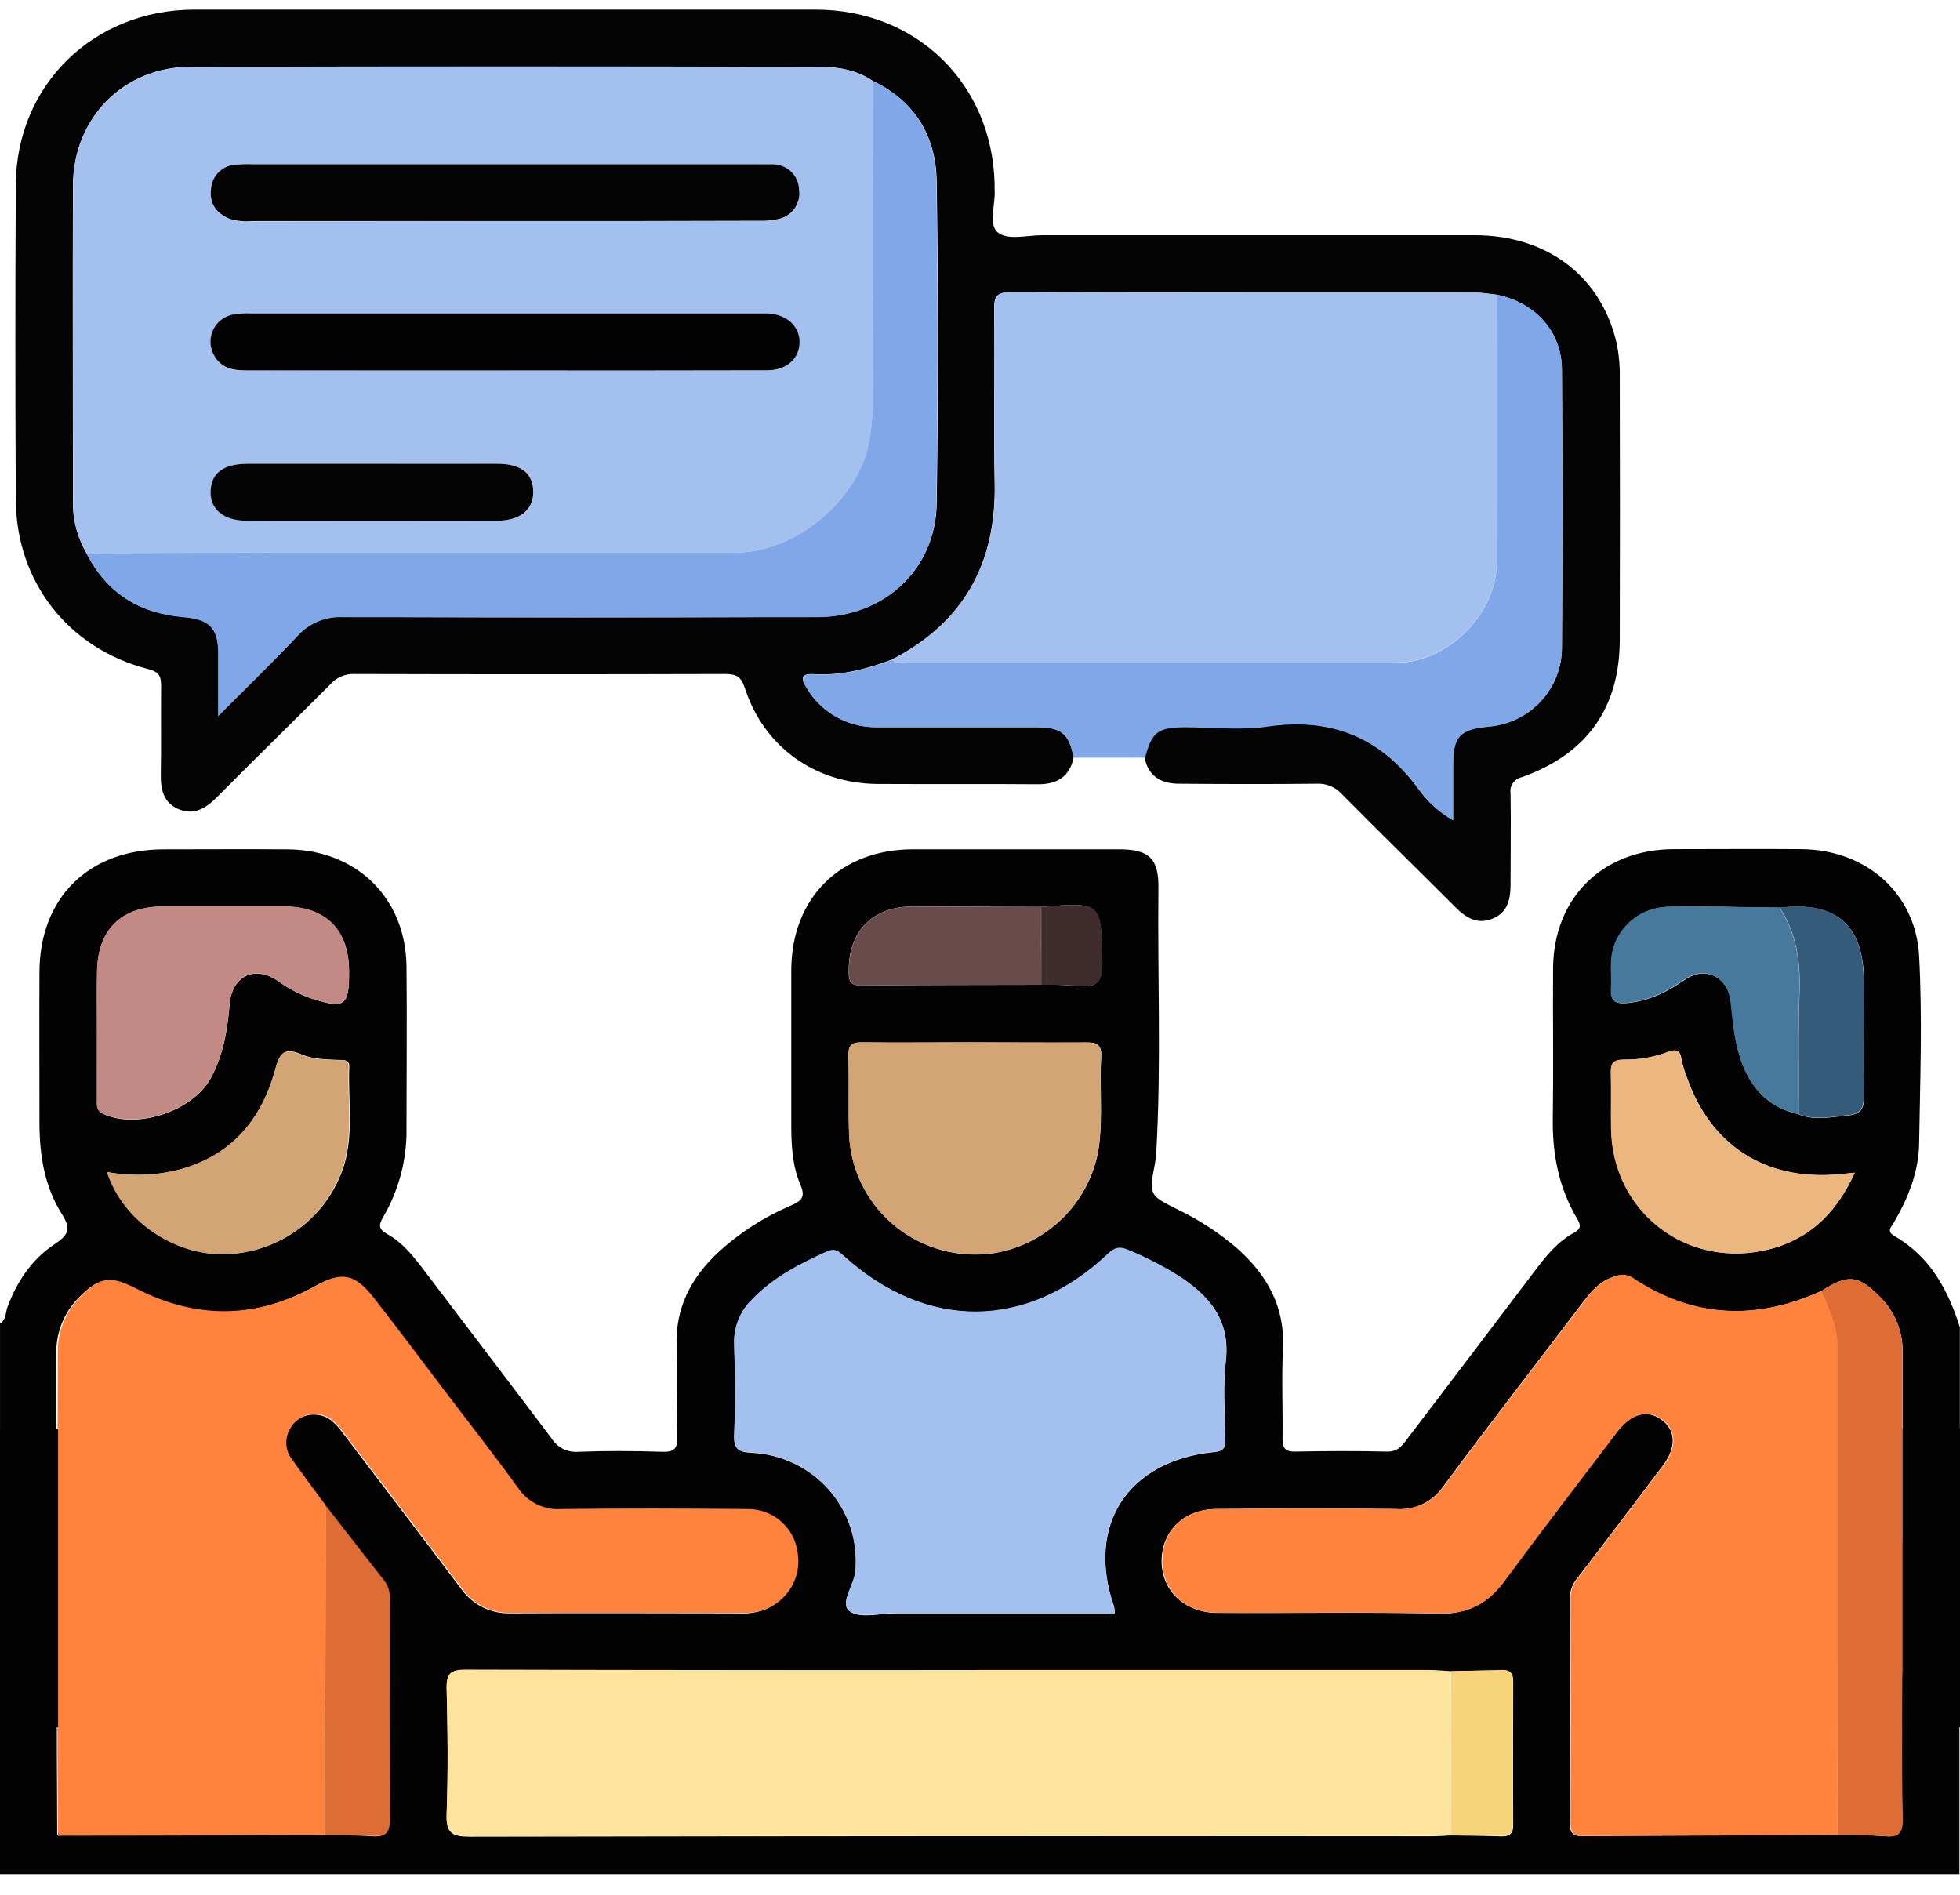 <svg width="90" height="87" viewBox="0 0 90 87" fill="none" xmlns="http://www.w3.org/2000/svg">
<g clip-path="url(#clip0)">
<path d="M0.001 60.767C0.294 60.6 0.249 60.269 0.343 60.014C0.781 58.84 1.456 57.823 2.509 57.128C3.116 56.726 3.289 56.452 2.848 55.756C2.049 54.503 1.815 53.057 1.812 51.583C1.812 49.258 1.801 46.932 1.812 44.607C1.834 41.21 4.077 39.006 7.503 38.999C9.406 38.999 11.312 38.985 13.215 38.999C16.377 39.025 18.634 41.238 18.666 44.375C18.692 46.844 18.666 49.316 18.666 51.785C18.692 53.214 18.325 54.624 17.607 55.863C17.389 56.233 17.356 56.433 17.788 56.668C18.437 57.023 18.908 57.598 19.353 58.172C21.341 60.795 23.337 63.406 25.32 66.036C25.447 66.243 25.629 66.411 25.846 66.522C26.064 66.632 26.307 66.68 26.551 66.661C27.837 66.612 29.129 66.619 30.418 66.661C30.976 66.68 31.121 66.489 31.095 65.964C31.06 64.599 31.135 63.229 31.072 61.867C30.988 60.067 31.73 58.665 33.008 57.477C33.98 56.593 35.094 55.877 36.306 55.359C36.774 55.154 37.009 54.991 36.758 54.412C36.376 53.522 36.331 52.552 36.334 51.587C36.334 49.234 36.334 46.879 36.334 44.526C36.352 41.222 38.584 39.008 41.9 38.997C45.064 38.997 48.228 38.997 51.392 38.997C52.756 38.997 53.211 39.422 53.194 40.764C53.148 44.803 53.328 48.841 53.096 52.878C53.089 53.052 53.07 53.225 53.04 53.396C52.756 54.875 52.754 54.875 54.076 55.535C55.051 56.004 55.961 56.596 56.783 57.298C58.189 58.535 59.014 60.014 58.913 61.948C58.843 63.311 58.913 64.68 58.892 66.045C58.892 66.485 58.998 66.661 59.476 66.652C60.882 66.624 62.288 66.617 63.694 66.652C64.213 66.666 64.409 66.343 64.653 66.024C66.611 63.453 68.564 60.879 70.513 58.305C71.009 57.649 71.527 57.014 72.259 56.614C72.62 56.417 72.594 56.254 72.409 55.942C71.572 54.526 71.277 52.982 71.302 51.35C71.335 49.055 71.302 46.758 71.314 44.463C71.338 41.222 73.583 39.006 76.845 38.99C78.807 38.99 80.771 38.973 82.733 38.99C85.665 39.018 87.959 40.985 88.123 43.889C88.276 46.756 88.17 49.639 88.123 52.515C88.1 53.812 87.622 55.01 86.966 56.128C86.834 56.361 86.612 56.538 86.987 56.752C88.627 57.696 89.443 59.214 89.994 60.937V71.226C89.706 71.691 89.373 72.095 88.773 72.156C87.702 71.974 87.366 71.605 87.366 70.554C87.366 67.749 87.366 64.945 87.366 62.139C87.379 61.661 87.294 61.185 87.117 60.741C86.939 60.297 86.672 59.893 86.333 59.553C85.327 58.535 84.863 58.493 83.644 59.274C80.652 60.639 77.752 60.537 74.973 58.698C74.574 58.433 74.255 58.558 73.909 58.698C73.402 58.905 73.067 59.304 72.737 59.728C70.59 62.555 68.41 65.362 66.298 68.215C66.059 68.575 65.728 68.865 65.337 69.055C64.947 69.245 64.512 69.327 64.079 69.293C61.327 69.249 58.576 69.263 55.824 69.293C54.364 69.293 53.342 70.314 53.34 71.67C53.337 73.025 54.376 74.051 55.904 74.06C59.3 74.076 62.701 74.018 66.09 74.09C67.409 74.118 68.302 73.625 69.055 72.607C70.749 70.314 72.491 68.054 74.211 65.782C74.872 64.913 75.617 64.701 76.287 65.185C76.958 65.668 76.991 66.464 76.334 67.324C75.055 69.02 73.769 70.712 72.479 72.4C72.241 72.654 72.102 72.983 72.085 73.33C72.099 76.785 72.099 80.241 72.085 83.698C72.085 84.132 72.184 84.311 72.666 84.309C76.559 84.281 80.45 84.277 84.343 84.265C85.07 84.277 85.801 84.251 86.523 84.314C87.156 84.367 87.371 84.2 87.355 83.523C87.305 81.386 87.331 79.247 87.338 77.108C87.338 76.02 87.617 75.699 88.707 75.464C89.219 75.572 89.671 75.868 89.973 76.292V86.058C89.534 86.725 88.918 86.923 88.119 86.923C59.355 86.907 30.591 86.907 1.829 86.923C1.03 86.923 0.423 86.727 -0.027 86.058V76.292C0.329 75.857 0.734 75.499 1.323 75.413C2.319 75.646 2.642 76.287 2.626 77.273C2.588 79.561 2.626 81.852 2.626 84.142C2.612 84.26 2.659 84.314 2.78 84.286L14.893 84.272C15.624 84.272 16.355 84.26 17.082 84.314C17.694 84.36 17.877 84.156 17.872 83.54C17.844 80.205 17.858 76.871 17.858 73.541C17.899 73.225 17.824 72.903 17.647 72.637C16.728 71.474 15.826 70.312 14.916 69.135C14.401 68.438 13.878 67.74 13.374 67.026C13.221 66.829 13.13 66.591 13.114 66.342C13.099 66.094 13.158 65.846 13.285 65.631C13.391 65.422 13.555 65.248 13.758 65.128C13.96 65.008 14.193 64.948 14.429 64.955C15.031 64.955 15.378 65.322 15.706 65.752C17.518 68.142 19.344 70.521 21.146 72.916C21.401 73.288 21.746 73.59 22.15 73.793C22.555 73.996 23.004 74.095 23.457 74.079C26.94 74.058 30.425 74.079 33.908 74.079C34.288 74.102 34.67 74.055 35.033 73.939C35.56 73.747 36.002 73.376 36.281 72.893C36.56 72.409 36.658 71.844 36.559 71.295C36.485 70.742 36.209 70.235 35.784 69.87C35.358 69.505 34.812 69.308 34.25 69.317C31.412 69.289 28.571 69.282 25.73 69.317C25.339 69.346 24.946 69.272 24.593 69.1C24.24 68.929 23.939 68.667 23.722 68.342C22.63 66.833 21.479 65.366 20.352 63.883C19.259 62.446 18.177 61.002 17.07 59.579C16.234 58.507 15.622 58.416 14.492 59.042C11.762 60.576 8.987 60.627 6.2 59.195C5.028 58.588 4.559 58.633 3.622 59.579C3.281 59.92 3.014 60.326 2.836 60.772C2.658 61.219 2.574 61.696 2.588 62.176C2.588 64.966 2.588 67.756 2.588 70.547C2.588 71.477 2.218 72.037 1.285 72.202C0.704 72.128 0.301 71.751 0.001 71.23V60.767ZM47.797 41.643C45.835 41.643 43.873 41.617 41.912 41.622C40.037 41.622 38.938 42.784 38.973 44.644C38.973 45.075 39.062 45.251 39.547 45.247C42.298 45.219 45.052 45.223 47.804 45.216C48.356 45.204 48.908 45.219 49.459 45.263C50.344 45.374 50.63 45.098 50.614 44.161C50.546 41.417 50.593 41.415 47.797 41.643ZM82.613 51.176C83.359 51.471 84.104 51.287 84.861 51.218C85.435 51.164 85.594 50.925 85.588 50.388C85.564 48.618 85.588 46.849 85.588 45.079C85.588 42.477 84.338 41.378 81.727 41.68C80.007 41.664 78.284 41.603 76.571 41.643C76.011 41.66 75.471 41.851 75.026 42.19C74.582 42.529 74.257 42.998 74.096 43.531C73.904 44.154 74.033 44.798 73.988 45.43C73.946 46.002 74.223 46.107 74.738 46.056C75.732 45.958 76.564 45.542 77.37 44.982C78.308 44.337 79.346 44.865 79.48 45.981C79.538 46.498 79.583 47.018 79.667 47.53C79.995 49.611 80.996 50.832 82.613 51.164V51.176ZM66.61 76.752C66.261 76.734 65.907 76.699 65.562 76.699C59.269 76.699 52.975 76.699 46.681 76.699C38.244 76.699 29.813 76.694 21.39 76.683C20.687 76.683 20.497 76.864 20.513 77.552C20.56 79.468 20.579 81.386 20.513 83.302C20.48 84.167 20.748 84.335 21.58 84.335C36.275 84.308 50.97 84.301 65.666 84.314C65.987 84.314 66.308 84.291 66.629 84.277C67.386 84.288 68.141 84.291 68.898 84.319C69.284 84.332 69.486 84.235 69.484 83.798C69.469 81.603 69.484 79.405 69.484 77.21C69.484 76.848 69.352 76.68 68.975 76.697C68.18 76.708 67.395 76.708 66.612 76.734L66.61 76.752ZM51.186 74.079C51.186 73.977 51.177 73.876 51.16 73.776C49.859 70.056 51.774 67.073 55.74 66.677C56.173 66.636 56.274 66.494 56.267 66.101C56.248 64.91 56.148 63.706 56.286 62.532C56.52 60.618 55.524 59.47 54.05 58.544C53.33 58.102 52.575 57.717 51.793 57.396C51.409 57.233 51.186 57.289 50.881 57.579C47.169 61.093 42.547 61.123 38.734 57.665C38.499 57.449 38.321 57.324 37.986 57.472C36.725 58.033 35.516 58.66 34.545 59.669C34.272 59.932 34.057 60.248 33.914 60.597C33.771 60.947 33.704 61.322 33.716 61.699C33.753 63.094 33.77 64.49 33.716 65.885C33.685 66.566 33.931 66.68 34.55 66.71C35.223 66.746 35.882 66.917 36.487 67.211C37.092 67.505 37.632 67.916 38.073 68.421C38.515 68.927 38.85 69.514 39.058 70.15C39.266 70.786 39.343 71.457 39.284 72.123C39.235 72.79 38.534 73.63 39.015 73.983C39.495 74.337 40.421 74.072 41.152 74.079H51.188H51.186ZM44.766 47.862C43.041 47.862 41.314 47.881 39.589 47.862C39.081 47.862 38.949 48.014 38.963 48.499C38.998 49.688 38.952 50.878 38.991 52.069C39.044 53.518 39.647 54.895 40.68 55.921C41.713 56.947 43.099 57.548 44.56 57.602C47.497 57.726 50.129 55.473 50.478 52.524C50.635 51.194 50.492 49.855 50.565 48.525C50.595 47.951 50.363 47.86 49.862 47.869C48.167 47.876 46.47 47.862 44.766 47.862ZM4.454 47.339C4.454 48.386 4.454 49.432 4.454 50.476C4.454 50.727 4.405 50.99 4.723 51.141C6.261 51.869 8.82 51.043 9.662 49.536C10.257 48.469 10.444 47.3 10.545 46.109C10.655 44.812 11.689 44.31 12.76 45.042C13.208 45.369 13.7 45.631 14.223 45.821C15.835 46.353 16.041 46.216 16.03 44.586C16.016 42.68 14.959 41.631 13.039 41.624C11.195 41.624 9.351 41.624 7.505 41.624C5.553 41.624 4.473 42.698 4.459 44.647C4.438 45.54 4.454 46.439 4.454 47.339ZM4.923 53.815C5.626 56.026 7.946 57.616 10.28 57.586C11.518 57.571 12.719 57.167 13.71 56.434C14.702 55.7 15.435 54.673 15.802 53.501C16.241 52.025 15.98 50.502 16.037 48.999C16.051 48.644 15.802 48.679 15.568 48.669C14.984 48.644 14.384 48.644 13.843 48.413C13.126 48.109 12.863 48.276 12.657 49.039C12.036 51.378 10.648 53.071 8.204 53.717C7.125 53.987 6 54.021 4.906 53.815H4.923ZM85.187 53.845C84.807 53.882 84.582 53.91 84.352 53.929C81.041 54.199 78.54 52.578 77.459 49.46C77.351 49.191 77.267 48.912 77.211 48.627C77.152 48.227 76.977 48.162 76.618 48.295C75.96 48.544 75.26 48.666 74.555 48.655C74.075 48.655 73.963 48.841 73.977 49.272C74.002 50.141 73.977 51.013 73.991 51.885C74.075 55.545 77.272 58.14 80.891 57.442C82.906 57.049 84.28 55.821 85.168 53.845H85.187Z" fill="#040303"/>
<path d="M49.299 34.788C49.109 35.669 48.544 36.018 47.659 36.011C45.198 35.99 42.737 36.011 40.278 35.997C37.412 35.969 35.08 34.295 34.201 31.591C34.027 31.056 33.798 30.949 33.291 30.949C27.61 30.965 21.928 30.965 16.245 30.949C16.044 30.944 15.844 30.983 15.66 31.064C15.475 31.144 15.311 31.264 15.179 31.414C13.449 33.144 11.696 34.856 9.969 36.597C9.458 37.111 8.907 37.462 8.18 37.146C7.494 36.846 7.372 36.232 7.384 35.544C7.407 34.207 7.384 32.87 7.398 31.535C7.398 31.07 7.339 30.859 6.795 30.719C3.137 29.777 0.744 26.718 0.725 22.942C0.698 18.119 0.698 13.296 0.725 8.472C0.755 3.912 4.28 0.46 8.893 0.443C18.412 0.443 27.93 0.443 37.449 0.443C42.085 0.443 45.549 3.831 45.671 8.423C45.671 8.509 45.671 8.598 45.671 8.684C45.727 9.381 45.357 10.311 45.826 10.679C46.294 11.046 47.166 10.797 47.865 10.8C54.484 10.8 61.102 10.8 67.721 10.8C71.096 10.8 73.581 12.743 74.255 15.854C74.35 16.368 74.39 16.89 74.377 17.412C74.387 21.393 74.387 25.374 74.377 29.354C74.377 32.503 72.879 34.613 69.882 35.686C69.716 35.718 69.569 35.814 69.472 35.952C69.375 36.089 69.335 36.259 69.362 36.425C69.385 37.82 69.362 39.215 69.362 40.61C69.362 41.292 69.233 41.906 68.523 42.187C67.812 42.468 67.297 42.126 66.812 41.638C65.08 39.904 63.327 38.192 61.604 36.451C61.46 36.294 61.283 36.171 61.085 36.09C60.887 36.01 60.674 35.974 60.46 35.986C58.351 36.009 56.241 36.004 54.132 35.986C53.22 35.986 52.695 35.553 52.557 34.765C52.869 33.586 53.148 33.37 54.397 33.37C55.646 33.37 56.935 33.519 58.168 33.34C61.116 32.91 63.39 33.84 65.131 36.225C65.548 36.812 66.091 37.3 66.72 37.655C66.72 36.739 66.72 35.928 66.72 35.118C66.72 33.805 67.02 33.491 68.333 33.358C69.245 33.289 70.099 32.884 70.726 32.222C71.353 31.561 71.707 30.69 71.719 29.782C71.746 25.513 71.746 21.245 71.719 16.977C71.708 15.224 70.498 13.894 68.722 13.532C68.403 13.499 68.084 13.441 67.766 13.439C60.65 13.439 53.537 13.439 46.421 13.42C45.809 13.42 45.641 13.571 45.648 14.183C45.683 16.854 45.62 19.53 45.673 22.2C45.746 25.86 44.253 28.578 40.958 30.284C39.807 30.717 38.63 31.031 37.386 30.956C36.763 30.919 36.76 31.147 37.039 31.586C37.373 32.151 37.854 32.615 38.431 32.932C39.009 33.249 39.661 33.405 40.32 33.386C42.741 33.386 45.163 33.386 47.586 33.386C48.751 33.388 49.091 33.693 49.299 34.788ZM40.079 3.717C39.327 3.203 38.462 3.066 37.583 3.066C27.98 3.057 18.376 3.057 8.771 3.066C5.663 3.066 3.362 5.422 3.35 8.512C3.331 13.304 3.35 18.098 3.35 22.89C3.314 23.764 3.527 24.631 3.964 25.39C4.878 27.213 6.388 28.162 8.417 28.324C9.624 28.422 10.025 28.812 10.032 30.01C10.032 30.887 10.032 31.761 10.032 32.863C11.368 31.521 12.542 30.384 13.662 29.196C13.921 28.905 14.243 28.675 14.604 28.524C14.965 28.373 15.355 28.305 15.746 28.324C23.01 28.352 30.276 28.352 37.543 28.324C40.604 28.324 42.964 26.143 43.011 23.125C43.087 18.187 43.087 13.247 43.011 8.307C42.976 6.27 42.027 4.65 40.079 3.717Z" fill="#040404"/>
<path d="M68.729 13.531C70.508 13.892 71.72 15.222 71.72 16.975C71.749 21.244 71.749 25.512 71.72 29.779C71.711 30.689 71.359 31.563 70.733 32.228C70.107 32.893 69.252 33.301 68.338 33.372C67.025 33.504 66.734 33.818 66.725 35.132C66.725 35.941 66.725 36.76 66.725 37.669C66.104 37.315 65.569 36.831 65.157 36.25C63.416 33.865 61.142 32.935 58.194 33.365C56.961 33.544 55.681 33.393 54.423 33.395C53.164 33.397 52.895 33.609 52.583 34.79H49.302C49.093 33.683 48.742 33.395 47.593 33.395C45.172 33.395 42.751 33.395 40.327 33.395C39.668 33.414 39.016 33.258 38.438 32.941C37.861 32.624 37.38 32.16 37.046 31.595C36.765 31.156 36.77 30.928 37.393 30.965C38.638 31.04 39.814 30.733 40.965 30.293C41.185 30.5 41.462 30.43 41.717 30.43C49.184 30.43 56.652 30.43 64.119 30.43C66.495 30.43 68.727 28.175 68.729 25.831C68.734 21.727 68.734 17.627 68.729 13.531Z" fill="#80A8E8"/>
<path d="M1.35 75.408C1.35 74.331 1.35 73.253 1.35 72.176C2.287 72.011 2.66 71.448 2.653 70.52C2.632 67.73 2.653 64.94 2.653 62.15C2.639 61.67 2.723 61.193 2.901 60.746C3.078 60.3 3.346 59.894 3.686 59.553C4.624 58.606 5.076 58.565 6.264 59.169C9.051 60.599 11.824 60.55 14.557 59.016C15.677 58.386 16.289 58.479 17.135 59.553C18.246 60.976 19.328 62.42 20.416 63.857C21.543 65.34 22.694 66.807 23.786 68.316C24.003 68.641 24.304 68.903 24.657 69.074C25.01 69.246 25.403 69.32 25.795 69.29C28.633 69.256 31.474 69.263 34.315 69.29C34.877 69.282 35.423 69.479 35.848 69.844C36.274 70.209 36.55 70.716 36.623 71.269C36.722 71.822 36.62 72.392 36.335 72.877C36.05 73.362 35.6 73.731 35.067 73.918C34.704 74.034 34.322 74.081 33.942 74.057C30.459 74.057 26.974 74.045 23.491 74.057C23.038 74.073 22.588 73.975 22.184 73.772C21.78 73.568 21.435 73.266 21.18 72.894C19.378 70.497 17.552 68.119 15.74 65.731C15.415 65.301 15.065 64.928 14.463 64.933C14.227 64.926 13.994 64.986 13.792 65.106C13.589 65.226 13.425 65.401 13.319 65.61C13.192 65.825 13.133 66.072 13.148 66.321C13.164 66.57 13.255 66.808 13.408 67.005C13.912 67.716 14.435 68.412 14.95 69.114L14.925 84.255L2.812 84.276L2.657 84.132C2.657 81.842 2.613 79.554 2.657 77.263C2.667 76.282 2.343 75.641 1.35 75.408Z" fill="#FF833D"/>
<path d="M84.376 84.257C80.483 84.269 76.593 84.274 72.7 84.302C72.217 84.302 72.116 84.125 72.118 83.69C72.132 80.235 72.132 76.779 72.118 73.322C72.135 72.976 72.274 72.647 72.512 72.392C73.8 70.703 75.085 69.011 76.368 67.316C77.017 66.456 76.993 65.668 76.321 65.177C75.648 64.687 74.914 64.905 74.244 65.775C72.519 68.046 70.778 70.304 69.088 72.599C68.335 73.618 67.447 74.108 66.123 74.083C62.729 74.013 59.326 74.071 55.937 74.052C54.411 74.052 53.373 73.048 53.373 71.662C53.373 70.276 54.397 69.297 55.857 69.286C58.609 69.265 61.361 69.249 64.112 69.286C64.546 69.319 64.98 69.237 65.37 69.047C65.761 68.857 66.093 68.567 66.332 68.207C68.441 65.354 70.621 62.547 72.77 59.72C73.091 59.297 73.426 58.897 73.942 58.69C74.289 58.548 74.605 58.423 75.006 58.69C77.774 60.529 80.675 60.632 83.678 59.267C84.015 60.064 84.416 60.834 84.414 61.738C84.389 69.247 84.376 76.753 84.376 84.257Z" fill="#FF833D"/>
<path d="M66.622 84.255C66.301 84.269 65.98 84.292 65.659 84.292C50.964 84.292 36.268 84.299 21.573 84.313C20.743 84.313 20.474 84.148 20.506 83.281C20.579 81.367 20.56 79.447 20.506 77.531C20.49 76.833 20.692 76.659 21.383 76.661C29.821 76.684 38.251 76.69 46.675 76.677C52.968 76.677 59.262 76.677 65.556 76.677C65.905 76.677 66.259 76.712 66.603 76.731C66.613 79.239 66.619 81.747 66.622 84.255Z" fill="#FDE49D"/>
<path d="M51.187 74.062H41.144C40.413 74.062 39.478 74.318 39.007 73.967C38.536 73.616 39.227 72.77 39.276 72.107C39.335 71.441 39.258 70.77 39.05 70.134C38.842 69.498 38.507 68.91 38.065 68.405C37.623 67.9 37.084 67.489 36.479 67.195C35.873 66.901 35.215 66.731 34.542 66.694C33.923 66.664 33.677 66.55 33.708 65.869C33.769 64.474 33.752 63.078 33.708 61.683C33.696 61.306 33.763 60.931 33.906 60.581C34.049 60.232 34.264 59.916 34.537 59.654C35.508 58.644 36.717 58.026 37.978 57.456C38.313 57.307 38.486 57.433 38.725 57.649C42.536 61.107 47.163 61.077 50.873 57.563C51.178 57.275 51.401 57.219 51.785 57.38C52.567 57.701 53.322 58.085 54.042 58.528C55.516 59.458 56.501 60.6 56.278 62.516C56.14 63.69 56.24 64.894 56.259 66.085C56.259 66.478 56.163 66.62 55.732 66.662C51.766 67.057 49.851 70.042 51.152 73.76C51.172 73.86 51.184 73.961 51.187 74.062Z" fill="#A4C0EF"/>
<path d="M44.766 47.863C46.463 47.863 48.16 47.879 49.855 47.863C50.363 47.863 50.593 47.944 50.558 48.519C50.485 49.851 50.63 51.188 50.471 52.518C50.122 55.466 47.49 57.719 44.553 57.596C43.092 57.542 41.706 56.941 40.673 55.914C39.64 54.888 39.036 53.512 38.984 52.062C38.944 50.874 38.984 49.683 38.956 48.493C38.942 48.009 39.073 47.846 39.582 47.856C41.307 47.886 43.032 47.856 44.759 47.856L44.766 47.863Z" fill="#D3A575"/>
<path d="M84.375 84.257C84.375 76.754 84.375 69.25 84.375 61.748C84.375 60.846 83.974 60.074 83.639 59.276C84.857 58.495 85.322 58.537 86.327 59.555C86.666 59.894 86.933 60.298 87.111 60.743C87.288 61.187 87.373 61.663 87.361 62.141C87.361 64.945 87.361 67.75 87.361 70.555C87.361 71.606 87.703 71.976 88.767 72.157C88.751 73.258 88.736 74.359 88.722 75.459C87.632 75.692 87.356 76.015 87.353 77.103C87.353 79.242 87.321 81.379 87.37 83.518C87.386 84.195 87.171 84.362 86.538 84.309C85.825 84.244 85.097 84.269 84.375 84.257Z" fill="#DE6C35"/>
<path d="M4.453 47.34C4.453 46.44 4.453 45.54 4.453 44.638C4.472 42.69 5.552 41.615 7.5 41.615C9.344 41.615 11.188 41.615 13.034 41.615C14.955 41.615 16.01 42.673 16.024 44.578C16.036 46.205 15.832 46.345 14.217 45.812C13.695 45.622 13.203 45.36 12.755 45.033C11.684 44.303 10.645 44.801 10.54 46.1C10.439 47.293 10.252 48.463 9.656 49.528C8.815 51.034 6.255 51.853 4.718 51.132C4.397 50.981 4.448 50.718 4.448 50.467C4.441 49.43 4.453 48.386 4.453 47.34Z" fill="#C38985"/>
<path d="M4.906 53.815C6 54.018 7.126 53.981 8.204 53.708C10.655 53.059 12.043 51.364 12.657 49.039C12.856 48.286 13.126 48.128 13.815 48.423C14.356 48.655 14.956 48.655 15.54 48.679C15.774 48.679 16.03 48.653 16.009 49.009C15.95 50.511 16.21 52.032 15.774 53.51C15.407 54.682 14.674 55.709 13.682 56.443C12.69 57.177 11.49 57.58 10.252 57.596C7.93 57.617 5.626 56.026 4.906 53.815Z" fill="#D3A575"/>
<path d="M85.168 53.845C84.279 55.822 82.904 57.049 80.874 57.442C77.253 58.14 74.058 55.545 73.974 51.885C73.953 51.016 73.986 50.144 73.96 49.272C73.948 48.842 74.058 48.651 74.539 48.656C75.243 48.666 75.943 48.544 76.601 48.295C76.969 48.156 77.136 48.225 77.194 48.628C77.251 48.912 77.334 49.191 77.443 49.46C78.523 52.576 81.024 54.197 84.336 53.929C84.563 53.91 84.79 53.883 85.168 53.845Z" fill="#EBB77F"/>
<path d="M82.613 51.164C80.996 50.834 79.995 49.614 79.646 47.521C79.559 47.007 79.517 46.489 79.458 45.972C79.332 44.854 78.286 44.328 77.349 44.972C76.542 45.531 75.708 45.949 74.717 46.047C74.203 46.096 73.927 45.993 73.967 45.421C74.013 44.789 73.882 44.145 74.075 43.522C74.235 42.989 74.561 42.52 75.005 42.181C75.449 41.842 75.989 41.651 76.549 41.634C78.27 41.594 79.99 41.652 81.706 41.671C82.481 42.852 82.671 44.149 82.622 45.542C82.568 47.412 82.615 49.288 82.613 51.164Z" fill="#46799C"/>
<path d="M14.928 84.263L14.954 69.121C15.863 70.284 16.765 71.463 17.684 72.623C17.861 72.889 17.936 73.21 17.895 73.527C17.895 76.862 17.878 80.198 17.909 83.525C17.909 84.139 17.731 84.344 17.119 84.3C16.39 84.251 15.659 84.274 14.928 84.263Z" fill="#DE6C35"/>
<path d="M47.812 45.219C45.061 45.219 42.307 45.219 39.556 45.249C39.07 45.249 38.988 45.077 38.981 44.647C38.946 42.787 40.038 41.624 41.92 41.624C43.882 41.624 45.844 41.638 47.806 41.645C47.801 42.835 47.803 44.027 47.812 45.219Z" fill="#694B4B"/>
<path d="M82.612 51.164C82.612 49.288 82.568 47.411 82.633 45.539C82.682 44.144 82.493 42.849 81.717 41.668C84.328 41.366 85.575 42.463 85.577 45.067C85.577 46.837 85.563 48.606 85.577 50.376C85.577 50.913 85.425 51.152 84.85 51.206C84.103 51.276 83.357 51.457 82.612 51.164Z" fill="#345B79"/>
<path d="M66.621 84.256C66.621 81.749 66.621 79.243 66.621 76.736C67.406 76.718 68.189 76.704 68.965 76.676C69.342 76.662 69.476 76.827 69.473 77.189C69.473 79.384 69.473 81.582 69.473 83.777C69.473 84.216 69.274 84.311 68.888 84.297C68.133 84.27 67.378 84.267 66.621 84.256Z" fill="#F7D379"/>
<path d="M47.812 45.219C47.812 44.027 47.812 42.835 47.812 41.643C50.609 41.41 50.564 41.41 50.625 44.163C50.648 45.093 50.353 45.375 49.469 45.265C48.918 45.221 48.365 45.206 47.812 45.219Z" fill="#3F2D2D"/>
<path d="M2.661 84.133L2.815 84.277C2.693 84.303 2.647 84.251 2.661 84.133Z" fill="#CB4350"/>
<path d="M3.971 25.395C3.533 24.635 3.321 23.769 3.357 22.895C3.357 18.103 3.34 13.308 3.357 8.516C3.369 5.426 5.67 3.08 8.778 3.071C18.381 3.043 27.985 3.043 37.59 3.071C38.469 3.071 39.334 3.208 40.086 3.722C40.086 8.543 40.086 13.363 40.086 18.184C40.094 18.907 40.032 19.628 39.903 20.34C39.401 22.969 36.521 25.369 33.83 25.369C27.01 25.369 20.19 25.369 13.369 25.369C10.236 25.369 7.102 25.385 3.971 25.395ZM23.176 10.151C27.066 10.151 30.958 10.151 34.85 10.151C35.141 10.163 35.432 10.138 35.717 10.076C36.025 10.02 36.299 9.847 36.482 9.594C36.664 9.342 36.74 9.028 36.694 8.721C36.685 8.411 36.554 8.116 36.331 7.9C36.107 7.683 35.807 7.561 35.494 7.558C35.26 7.54 35.026 7.558 34.791 7.558H11.621C11.358 7.55 11.094 7.555 10.831 7.575C10.534 7.59 10.254 7.713 10.043 7.921C9.833 8.13 9.708 8.408 9.692 8.702C9.612 9.349 9.926 9.814 10.547 10.062C10.884 10.164 11.238 10.199 11.588 10.165L23.176 10.151ZM23.204 17.01C27.213 17.01 31.222 17.01 35.23 17.01C36.108 17.01 36.69 16.485 36.704 15.738C36.718 14.992 36.137 14.452 35.272 14.401C35.096 14.401 34.92 14.401 34.744 14.401H11.581C11.289 14.386 10.997 14.404 10.709 14.455C10.521 14.49 10.343 14.567 10.189 14.68C10.034 14.792 9.908 14.938 9.818 15.106C9.728 15.274 9.677 15.459 9.669 15.649C9.661 15.839 9.696 16.029 9.772 16.203C10.053 16.859 10.59 17.026 11.267 17.024C15.254 17.003 19.233 17.01 23.204 17.01ZM17.14 21.295C15.209 21.295 13.278 21.295 11.349 21.295C10.285 21.295 9.708 21.739 9.676 22.541C9.643 23.344 10.264 23.906 11.333 23.909C15.165 23.916 18.997 23.916 22.829 23.909C23.923 23.909 24.509 23.411 24.491 22.555C24.472 21.7 23.923 21.298 22.85 21.295C20.944 21.288 19.041 21.295 17.14 21.295Z" fill="#A4C0EF"/>
<path d="M68.729 13.532C68.729 17.629 68.729 21.725 68.729 25.82C68.729 28.164 66.495 30.415 64.119 30.419C56.652 30.433 49.184 30.433 41.717 30.419C41.462 30.419 41.185 30.489 40.965 30.282C44.26 28.576 45.753 25.864 45.681 22.198C45.627 19.526 45.681 16.85 45.655 14.181C45.655 13.569 45.816 13.416 46.428 13.418C53.544 13.441 60.657 13.432 67.773 13.437C68.091 13.439 68.41 13.499 68.729 13.532Z" fill="#A4C0EF"/>
<path d="M3.969 25.394C7.1 25.394 10.231 25.371 13.365 25.369C20.185 25.369 27.006 25.369 33.826 25.369C36.516 25.369 39.399 22.969 39.898 20.34C40.028 19.628 40.089 18.907 40.081 18.184C40.073 13.363 40.073 8.542 40.081 3.722C42.02 4.652 42.969 6.279 42.997 8.323C43.066 13.262 43.066 18.201 42.997 23.141C42.95 26.164 40.587 28.336 37.529 28.34C30.265 28.354 22.999 28.354 15.732 28.34C15.341 28.321 14.951 28.39 14.59 28.541C14.229 28.691 13.907 28.921 13.648 29.212C12.53 30.401 11.354 31.538 10.018 32.879C10.018 31.777 10.018 30.903 10.018 30.026C10.018 28.831 9.61 28.438 8.403 28.34C6.392 28.164 4.883 27.217 3.969 25.394Z" fill="#80A8E8"/>
<path d="M23.174 10.15H11.586C11.236 10.184 10.883 10.15 10.546 10.048C9.927 9.799 9.608 9.334 9.69 8.688C9.706 8.394 9.831 8.115 10.042 7.907C10.252 7.699 10.533 7.575 10.829 7.56C11.092 7.541 11.356 7.535 11.619 7.544H34.79C35.024 7.544 35.258 7.544 35.493 7.544C35.806 7.546 36.105 7.669 36.329 7.885C36.553 8.102 36.683 8.396 36.693 8.707C36.739 9.014 36.662 9.327 36.48 9.58C36.298 9.833 36.024 10.006 35.715 10.062C35.431 10.123 35.139 10.149 34.848 10.137C30.956 10.149 27.065 10.154 23.174 10.15Z" fill="#040404"/>
<path d="M23.202 17.009C19.218 17.009 15.234 17.009 11.263 17.009C10.588 17.009 10.052 16.844 9.768 16.189C9.692 16.014 9.657 15.825 9.665 15.635C9.673 15.445 9.724 15.259 9.814 15.091C9.904 14.924 10.031 14.778 10.185 14.665C10.339 14.553 10.517 14.476 10.706 14.44C10.994 14.392 11.287 14.376 11.58 14.394H34.755C34.931 14.394 35.106 14.394 35.282 14.394C36.145 14.445 36.728 14.994 36.714 15.731C36.7 16.468 36.119 17 35.24 17.003C31.229 17.012 27.216 17.014 23.202 17.009Z" fill="#040303"/>
<path d="M17.141 21.296C19.041 21.296 20.945 21.296 22.845 21.296C23.924 21.296 24.47 21.731 24.486 22.556C24.502 23.382 23.919 23.907 22.824 23.91C18.991 23.91 15.159 23.91 11.328 23.91C10.259 23.91 9.638 23.375 9.671 22.542C9.704 21.71 10.28 21.301 11.345 21.296C13.28 21.291 15.209 21.296 17.141 21.296Z" fill="#040404"/>
<path d="M90 65.592H87.361V79.31H90V65.592Z" fill="#040303"/>
<path d="M2.667 65.592H0V79.31H2.667V65.592Z" fill="#040303"/>
</g>
<defs>
<clipPath id="clip0">
<rect width="90" height="85.61" fill="white" transform="translate(0 0.443)"/>
</clipPath>
</defs>
</svg>
